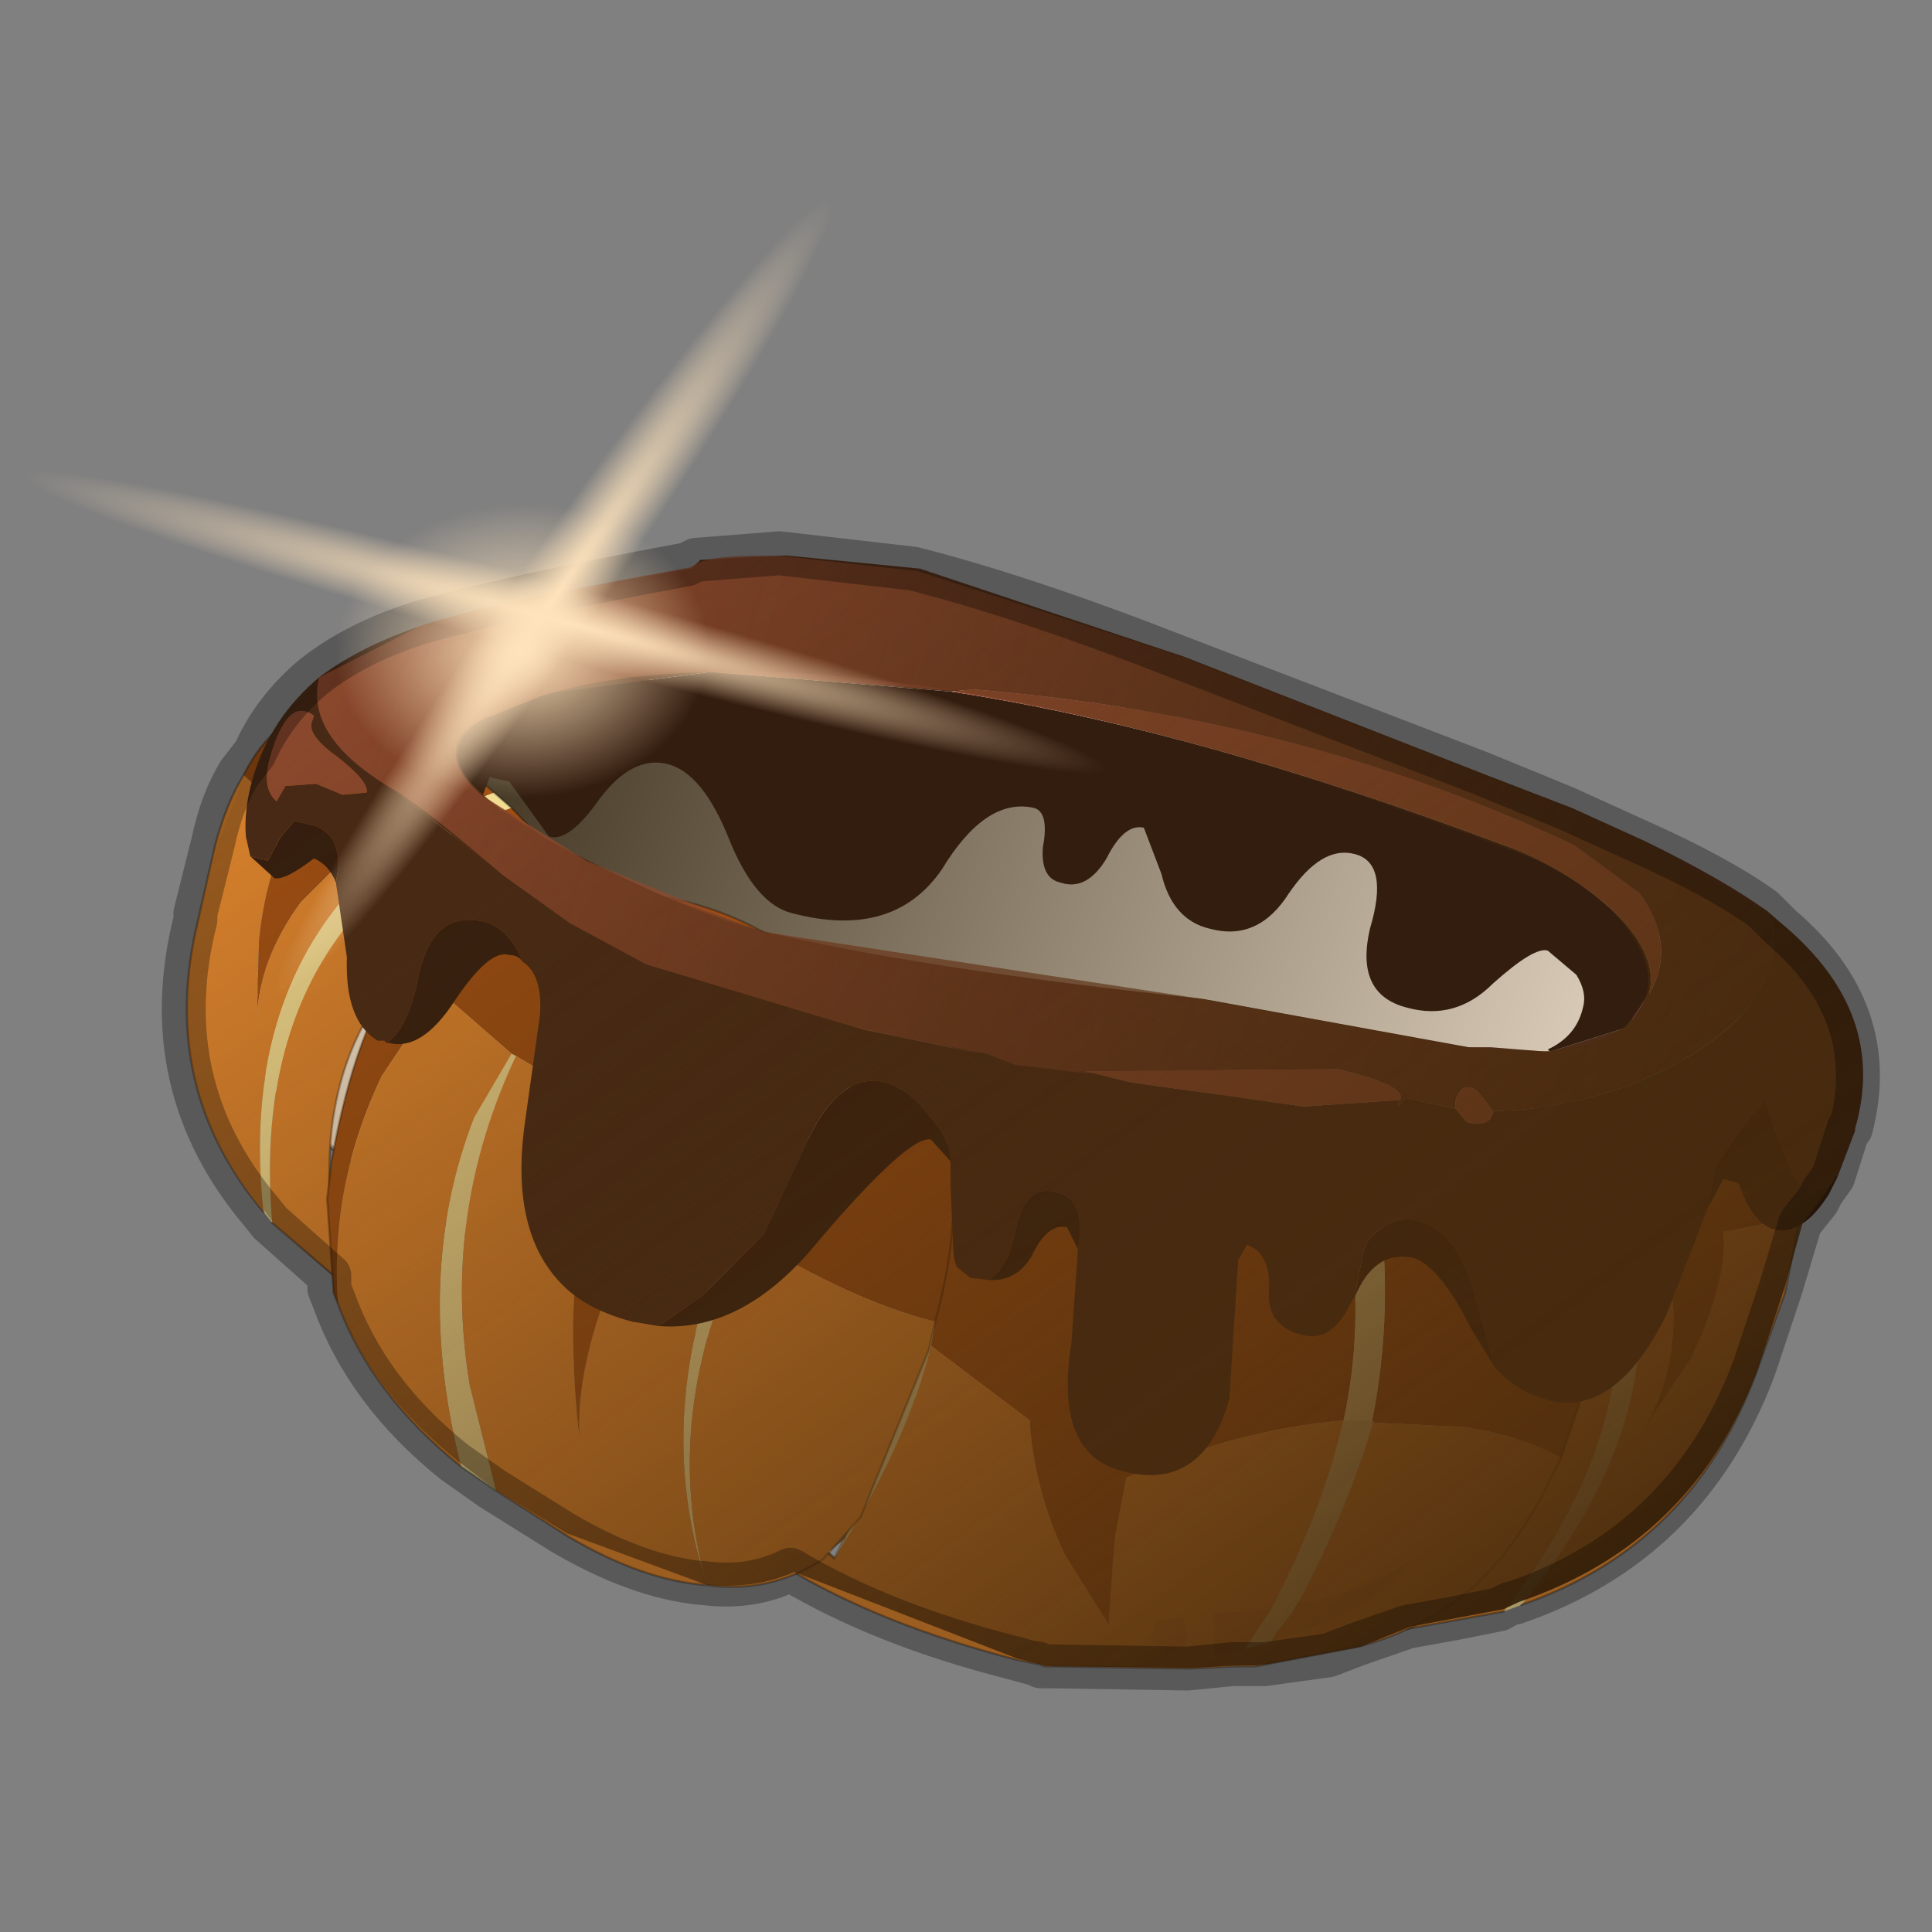 <?xml version="1.0" encoding="UTF-8" standalone="no"?>
<svg xmlns:xlink="http://www.w3.org/1999/xlink" height="440.0px" width="440.0px" xmlns="http://www.w3.org/2000/svg">
  <rect width="100%" height="100%" fill="#808080" stroke="none"/>
  <g transform="matrix(10.0, 0.0, 0.0, 10.0, 0.0, 0.0)">
    <use height="44.0" transform="matrix(1.0, 0.0, 0.0, 1.0, 0.0, 0.0)" width="44.0" xlink:href="#shape0"/>
    <use height="8.25" transform="matrix(0.866, 0.222, -0.232, 0.83, 10.376, 13.344)" width="33.35" xlink:href="#sprite0"/>
    <use height="25.35" transform="matrix(1.0, 0.0, 0.0, 1.0, 4.25, 12.65)" width="38.2" xlink:href="#shape2"/>
    <use height="12.1" transform="matrix(0.866, 0.222, -0.232, 0.83, 8.809, 9.909)" width="37.5" xlink:href="#sprite1"/>
    <use height="27.4" transform="matrix(0.866, 0.222, -0.232, 0.83, 7.643, 9.598)" width="42.1" xlink:href="#sprite2"/>
    <use height="26.4" transform="matrix(1.0, 0.0, 0.0, 1.0, 3.7, 12.1)" width="39.1" xlink:href="#shape5"/>
    <use height="14.6" transform="matrix(-2.223, -1.311, -0.889, 1.982, 33.831, 7.836)" width="12.9" xlink:href="#sprite3"/>
    <use height="1.3" transform="matrix(-8.059, -2.193, -2.86, 6.376, 18.986, 12.103)" width="1.3" xlink:href="#sprite4"/>
  </g>
  <defs>
    <g id="shape0" transform="matrix(1.0, 0.0, 0.0, 1.0, 0.0, 0.0)">
      <path d="M44.0 44.0 L0.0 44.0 0.0 0.0 44.0 0.0 44.0 44.0" fill="#43adca" fill-opacity="0.0" fill-rule="evenodd" stroke="none"/>
      <path d="M20.5 16.1 L18.7 15.85 14.35 15.45 Q9.85 15.45 9.45 16.95 9.3 17.55 9.75 18.25 10.55 19.2 12.6 20.4 L12.95 20.55 13.85 21.1 15.8 21.9 17.25 22.5 17.55 22.6 18.6 23.0 18.65 23.0 19.4 23.25 24.65 24.65 24.95 24.75 27.6 25.25 28.6 25.4 29.4 25.55 32.65 25.8 33.35 25.8 33.75 25.8 37.3 25.3 38.3 24.35 Q38.7 22.85 34.75 20.7 L31.35 19.15 28.3 18.05 26.7 17.55 26.0 17.35 24.85 17.05 24.55 16.95 22.2 16.4 20.55 16.1 20.5 16.1 M7.45 16.8 L7.5 16.5 Q7.7 15.65 8.75 15.2 10.2 14.45 13.3 14.4 L20.65 15.0 25.2 15.95 26.95 16.45 Q32.55 18.05 36.35 20.3 39.0 21.85 39.8 23.2 40.45 24.05 40.25 24.9 L40.2 25.1 Q39.4 26.75 34.9 26.95 L34.55 27.0 34.45 26.95 31.9 26.95 Q27.65 26.7 22.55 25.4 19.05 24.5 16.15 23.4 L13.2 22.05 11.4 21.05 11.05 20.85 Q7.3 18.55 7.45 16.8" fill="#ffffff" fill-rule="evenodd" stroke="none"/>
      <path d="M40.2 25.1 L38.45 31.35 38.4 31.55 Q37.55 33.25 32.65 33.4 L24.5 32.7 23.4 32.45 20.75 31.85 16.25 30.55 Q12.45 29.2 9.6 27.5 5.65 25.2 5.65 23.35 L5.7 23.15 5.8 22.7 7.45 16.8 Q7.3 18.55 11.05 20.85 L11.4 21.05 13.2 22.05 16.15 23.4 Q19.05 24.5 22.55 25.4 27.65 26.7 31.9 26.95 L34.45 26.95 34.55 27.0 34.9 26.95 Q39.4 26.75 40.2 25.1" fill="#f9e9d2" fill-rule="evenodd" stroke="none"/>
      <path d="M17.75 22.1 L17.95 22.05 17.9 22.1 17.75 22.1" fill="#403c3d" fill-rule="evenodd" stroke="none"/>
      <path d="M26.7 17.55 L28.3 18.05 31.35 19.15 34.75 20.7 Q38.7 22.85 38.3 24.35 L37.3 25.3 33.75 25.8 33.35 25.8 32.65 25.8 29.4 25.55 27.6 24.65 25.2 23.75 26.7 17.55" fill="#8f460f" fill-rule="evenodd" stroke="none"/>
      <path d="M15.8 21.9 L13.85 21.1 12.95 20.55 12.6 20.4 Q10.55 19.2 9.75 18.25 9.3 17.55 9.45 16.95 9.85 15.45 14.35 15.45 L18.7 15.85 20.5 16.1 19.65 22.4 17.95 22.1 17.95 22.05 17.75 22.1 15.8 21.9" fill="#63300a" fill-rule="evenodd" stroke="none"/>
      <path d="M19.65 22.4 L20.5 16.1 20.55 16.1 22.2 16.4 24.55 16.95 24.85 17.05 26.0 17.35 26.7 17.55 25.2 23.75 22.85 23.1 22.8 23.1 19.65 22.4" fill="#783b0d" fill-rule="evenodd" stroke="none"/>
      <path d="M17.95 22.05 L17.95 22.1 17.9 22.1 17.95 22.05" fill="url(#gradient0)" fill-rule="evenodd" stroke="none"/>
      <path d="M7.45 16.8 L7.5 16.5 Q7.7 15.65 8.75 15.2 10.2 14.45 13.3 14.4 L20.65 15.0 25.2 15.95 26.95 16.45 Q32.55 18.05 36.35 20.3 39.0 21.85 39.8 23.2 40.45 24.05 40.25 24.9 L40.2 25.1 38.45 31.35 38.4 31.55 Q37.55 33.25 32.65 33.4 L24.5 32.7 23.4 32.45 20.75 31.85 16.25 30.55 Q12.45 29.2 9.6 27.5 5.65 25.2 5.65 23.35 L5.7 23.15 5.7 22.95 5.8 22.7 7.45 16.8 M5.8 22.7 L5.7 23.15" fill="none" stroke="#000000" stroke-linecap="round" stroke-linejoin="round" stroke-opacity="0.302" stroke-width="0.1"/>
      <path d="M15.8 21.9 L17.75 22.1 17.95 22.05 M17.95 22.1 L19.65 22.4 22.8 23.1 22.85 23.1 25.2 23.75 27.6 24.65 29.4 25.55 28.6 25.4 27.6 25.25 24.95 24.75 24.65 24.65 19.4 23.25 18.65 23.0 18.6 23.0 17.55 22.6 17.25 22.5 15.8 21.9 M17.95 22.1 L17.9 22.1 17.75 22.1" fill="none" stroke="#000000" stroke-linecap="round" stroke-linejoin="round" stroke-opacity="0.302" stroke-width="0.3"/>
    </g>
    <linearGradient gradientTransform="matrix(0.02, 0.005, -0.002, 0.006, 19.0, 19.55)" gradientUnits="userSpaceOnUse" id="gradient0" spreadMethod="pad" x1="-819.2" x2="819.2">
      <stop offset="0.0" stop-color="#f4f6f7"/>
      <stop offset="0.992" stop-color="#999c9e"/>
    </linearGradient>
    <g id="sprite0" transform="matrix(1.0, 0.0, 0.0, 1.0, 16.65, 4.1)">
      <use height="8.25" transform="matrix(1.0, 0.0, 0.0, 1.0, -16.65, -4.1)" width="33.35" xlink:href="#shape1"/>
    </g>
    <g id="shape1" transform="matrix(1.0, 0.0, 0.0, 1.0, 16.65, 4.1)">
      <path d="M1.3 -4.1 L2.15 -4.05 4.05 -3.95 7.6 -3.6 11.8 -2.8 Q16.7 -1.55 16.7 0.25 16.7 1.0 15.9 1.65 14.8 2.5 12.25 3.2 L11.8 3.3 11.0 3.5 7.45 4.15 5.25 3.7 2.4 3.4 -0.35 3.3 -0.4 3.3 -4.0 3.45 -5.9 3.6 -5.95 3.55 -6.1 3.6 -8.3 4.0 -10.6 3.6 -11.8 3.3 -12.15 3.2 Q-14.75 2.5 -15.85 1.65 -16.65 1.0 -16.65 0.25 -16.65 -1.55 -11.8 -2.8 L-7.0 -3.65 -4.95 -3.9 -4.9 -3.9 -3.05 -4.05 -0.35 -4.1 0.0 -4.1 1.3 -4.1" fill="url(#gradient1)" fill-rule="evenodd" stroke="none"/>
    </g>
    <linearGradient gradientTransform="matrix(-0.02, -7.0E-4, 2.0E-4, -0.005, -0.5, 1.95)" gradientUnits="userSpaceOnUse" id="gradient1" spreadMethod="pad" x1="-819.2" x2="819.2">
      <stop offset="0.0" stop-color="#e1d3bf"/>
      <stop offset="1.0" stop-color="#3a2e1b"/>
    </linearGradient>
    <g id="shape2" transform="matrix(1.0, 0.0, 0.0, 1.0, -4.25, -12.65)">
      <path d="M41.0 27.7 L39.25 28.05 Q39.35 29.15 38.5 30.95 L37.4 32.6 Q38.2 31.3 38.1 29.65 L37.85 28.4 37.2 28.65 Q37.95 32.55 34.65 36.55 38.55 35.2 40.0 31.25 L40.65 29.45 41.0 27.7 M34.9 29.15 Q35.65 31.5 34.3 34.1 33.3 35.95 31.75 37.15 L34.25 36.7 Q37.45 32.55 36.7 28.8 L34.9 29.15" fill="#de852e" fill-rule="evenodd" stroke="none"/>
      <path d="M41.0 27.7 L40.9 26.25 Q40.65 25.25 40.05 24.4 L39.5 23.75 Q40.1 24.7 39.1 24.95 L37.9 25.0 35.55 25.1 Q36.55 26.25 37.0 27.85 L37.2 28.65 37.85 28.4 38.1 29.65 Q38.2 31.3 37.4 32.6 L38.5 30.95 Q39.35 29.15 39.25 28.05 L41.0 27.7 M35.05 25.25 L33.25 25.7 31.2 26.65 Q30.0 26.9 31.45 26.7 L33.1 26.8 33.7 27.0 33.85 27.25 34.9 29.15 36.7 28.8 36.5 28.0 Q36.0 26.35 35.05 25.25" fill="#a04f12" fill-rule="evenodd" stroke="none"/>
      <path d="M37.2 28.65 L37.0 27.85 Q36.55 26.25 35.55 25.1 L35.05 25.25 Q36.0 26.35 36.5 28.0 L36.7 28.8 Q37.45 32.55 34.25 36.7 L34.65 36.55 Q37.95 32.55 37.2 28.65" fill="#f2dc91" fill-rule="evenodd" stroke="none"/>
      <path d="M35.55 25.1 L37.9 25.0 39.1 24.95 Q40.1 24.7 39.5 23.75 L40.05 24.4 Q40.65 25.25 40.9 26.25 L41.0 27.7 M35.55 25.1 L35.05 25.25 33.25 25.7 31.2 26.65 Q30.0 26.9 31.45 26.7 L33.1 26.8 33.7 27.0 33.85 27.25 34.9 29.15 Q35.65 31.5 34.3 34.1 33.3 35.95 31.75 37.15 L34.25 36.7 M34.65 36.55 Q38.55 35.2 40.0 31.25 L40.65 29.45 41.0 27.7" fill="none" stroke="#000000" stroke-linecap="round" stroke-linejoin="round" stroke-opacity="0.302" stroke-width="0.05"/>
      <path d="M31.0 25.95 L32.9 26.45 34.8 27.4 35.75 28.55 35.7 28.6 35.8 28.6 Q36.4 29.95 36.1 31.6 L35.55 33.2 Q34.65 32.7 33.35 32.5 L31.3 32.4 31.25 32.35 Q31.65 30.35 31.5 28.3 L31.0 25.95 M19.95 24.65 L24.05 24.55 28.55 25.3 30.15 25.7 30.75 28.2 Q31.05 30.25 30.6 32.35 28.2 32.55 25.65 33.65 L25.4 34.95 25.35 35.5 25.25 37.0 24.25 35.4 Q23.55 33.9 23.45 32.35 L21.2 30.65 Q21.65 28.45 21.1 26.65 20.75 25.55 19.95 24.7 L19.95 24.65" fill="#a04f12" fill-rule="evenodd" stroke="none"/>
      <path d="M35.55 33.2 L35.1 34.1 Q34.45 35.3 33.6 36.1 32.45 37.1 30.95 37.5 L28.85 37.9 28.6 37.95 28.1 37.95 27.1 38.0 24.0 37.95 23.8 37.95 23.65 37.9 23.15 37.8 Q20.05 37.0 17.9 35.7 L18.3 34.9 18.35 34.95 19.0 35.5 Q20.65 32.9 21.2 30.65 L23.45 32.35 Q23.55 33.9 24.25 35.4 L25.25 37.0 25.35 35.5 25.4 34.95 25.65 33.65 Q28.2 32.55 30.6 32.35 30.1 34.45 28.95 36.65 L27.65 36.75 27.65 37.7 28.35 37.55 28.95 37.4 29.3 37.25 Q31.35 36.65 32.05 35.6 31.15 36.2 29.8 36.5 L29.55 36.5 29.6 36.45 Q30.7 34.35 31.25 32.45 L31.25 32.35 31.3 32.4 33.35 32.5 Q34.65 32.7 35.55 33.2 M26.95 36.85 L26.35 36.9 26.2 37.35 26.55 37.65 26.9 37.55 27.05 37.3 26.95 36.85" fill="#de852e" fill-rule="evenodd" stroke="none"/>
      <path d="M28.95 36.65 L28.35 37.55 27.65 37.7 27.65 36.75 28.95 36.65 M28.95 37.4 L29.05 37.2 29.45 36.7 29.55 36.5 29.8 36.5 Q31.15 36.2 32.05 35.6 31.35 36.65 29.3 37.25 L28.95 37.4 M26.95 36.85 L27.05 37.3 26.9 37.55 26.55 37.65 26.2 37.35 26.35 36.9 26.95 36.85" fill="#cc782b" fill-rule="evenodd" stroke="none"/>
      <path d="M30.15 25.7 L30.85 25.9 31.0 25.95 31.5 28.3 Q31.65 30.35 31.25 32.35 L30.6 32.35 Q31.05 30.25 30.75 28.2 L30.15 25.7" fill="#f2dc91" fill-rule="evenodd" stroke="none"/>
      <path d="M19.0 35.5 Q20.4 32.7 20.7 30.4 21.0 28.2 20.45 26.3 L19.5 24.65 19.8 24.65 19.95 24.65 19.95 24.7 Q20.75 25.55 21.1 26.65 21.65 28.45 21.2 30.65 20.65 32.9 19.0 35.5 M30.6 32.35 L31.25 32.35 31.25 32.45 Q30.7 34.35 29.6 36.45 L29.55 36.5 29.45 36.7 29.05 37.2 28.95 37.4 28.35 37.55 28.95 36.65 Q30.1 34.45 30.6 32.35" fill="#dec985" fill-rule="evenodd" stroke="none"/>
      <path d="M31.0 25.95 L32.9 26.45 34.8 27.4 35.75 28.55 35.7 28.6 35.8 28.6 Q36.4 29.95 36.1 31.6 L35.55 33.2 35.1 34.1 Q34.45 35.3 33.6 36.1 32.45 37.1 30.95 37.5 L28.85 37.9 28.6 37.95 28.1 37.95 27.1 38.0 24.0 37.95 23.8 37.95 23.65 37.9 23.15 37.8 Q20.05 37.0 17.9 35.7 L18.3 34.9 18.35 34.95 19.0 35.5 Q20.4 32.7 20.7 30.4 21.0 28.2 20.45 26.3 L19.5 24.65 19.8 24.65 19.95 24.65 24.05 24.55 28.55 25.3 30.15 25.7 30.85 25.9 31.0 25.95 Z" fill="none" stroke="#000000" stroke-linecap="round" stroke-linejoin="round" stroke-opacity="0.302" stroke-width="0.05"/>
      <path d="M5.55 17.65 L6.75 18.75 Q6.1 19.6 5.9 21.4 L5.85 23.2 Q5.9 21.85 6.85 20.55 L7.75 19.65 8.15 20.1 Q5.5 22.9 6.0 27.6 3.6 24.75 4.5 21.0 L4.9 19.25 Q5.15 18.3 5.55 17.65 M9.7 21.6 Q7.85 23.15 7.55 25.75 7.35 27.75 7.95 29.35 L6.2 27.85 Q5.8 23.15 8.45 20.45 L9.7 21.6" fill="#de852e" fill-rule="evenodd" stroke="none"/>
      <path d="M5.55 17.65 Q5.9 16.95 6.4 16.55 L8.05 15.5 8.9 15.2 Q7.85 15.7 8.55 16.35 L9.5 16.9 Q10.4 17.3 11.25 18.05 9.9 18.55 8.65 19.6 L8.15 20.1 7.75 19.65 6.85 20.55 Q5.9 21.85 5.85 23.2 L5.9 21.4 Q6.1 19.6 6.75 18.75 L5.55 17.65 M11.65 18.4 L12.75 19.55 13.95 21.2 Q14.75 22.0 13.7 21.1 L12.35 20.45 11.7 20.4 11.55 20.5 Q10.5 20.95 9.7 21.6 L8.45 20.45 9.0 19.9 Q10.3 18.85 11.65 18.4" fill="#a04f12" fill-rule="evenodd" stroke="none"/>
      <path d="M8.15 20.1 L8.65 19.6 Q9.9 18.55 11.25 18.05 L11.65 18.4 Q10.3 18.85 9.0 19.9 L8.45 20.45 Q5.8 23.15 6.2 27.85 L6.0 27.6 Q5.5 22.9 8.15 20.1" fill="#f2dc91" fill-rule="evenodd" stroke="none"/>
      <path d="M11.25 18.05 Q10.4 17.3 9.5 16.9 L8.55 16.35 Q7.85 15.7 8.9 15.2 L8.05 15.5 6.4 16.55 Q5.9 16.95 5.55 17.65 M11.25 18.05 L11.65 18.4 12.75 19.55 13.95 21.2 Q14.75 22.0 13.7 21.1 L12.35 20.45 11.7 20.4 11.55 20.5 Q10.5 20.95 9.7 21.6 7.85 23.15 7.55 25.75 7.35 27.75 7.95 29.35 L6.2 27.85 M6.0 27.6 Q3.6 24.75 4.5 21.0 L4.9 19.25 Q5.15 18.3 5.55 17.65" fill="none" stroke="#000000" stroke-linecap="round" stroke-linejoin="round" stroke-opacity="0.302" stroke-width="0.05"/>
      <path d="M7.7 29.7 L7.6 29.45 7.45 27.3 7.55 26.45 Q8.1 23.35 9.2 21.95 9.8 21.15 10.65 20.8 L11.05 20.7 11.6 20.65 11.6 20.55 Q15.65 19.7 18.45 21.95 L19.8 23.1 17.2 26.65 16.65 27.9 15.05 26.85 14.05 28.85 Q13.1 31.15 13.2 32.75 13.05 31.6 13.05 30.1 13.15 27.05 14.0 25.4 L11.75 24.05 11.65 24.0 10.1 22.65 10.0 22.55 8.7 24.5 Q7.5 27.0 7.7 29.7 M20.3 23.6 L20.9 24.35 Q22.3 26.4 21.3 30.1 19.45 29.65 17.0 28.15 L17.75 26.75 20.3 23.6" fill="#a04f12" fill-rule="evenodd" stroke="none"/>
      <path d="M11.65 24.0 L11.75 24.05 Q10.05 27.65 10.7 31.55 L11.3 33.95 10.5 33.4 Q9.4 29.05 10.8 25.45 L11.65 24.0 M16.65 27.9 L17.2 26.65 19.8 23.1 20.3 23.6 17.75 26.75 17.0 28.15 Q15.0 32.25 16.1 36.1 14.8 32.15 16.65 27.9" fill="#f2dc91" fill-rule="evenodd" stroke="none"/>
      <path d="M7.7 29.7 Q7.5 27.0 8.7 24.5 L10.0 22.55 10.1 22.65 11.65 24.0 10.8 25.45 Q9.4 29.05 10.5 33.4 8.45 31.75 7.7 29.7 M11.75 24.05 L14.0 25.4 Q13.15 27.05 13.05 30.1 13.05 31.6 13.2 32.75 13.1 31.15 14.05 28.85 L15.05 26.85 16.65 27.9 Q14.8 32.15 16.1 36.1 15.0 32.25 17.0 28.15 19.45 29.65 21.3 30.1 L21.15 30.75 19.6 34.55 18.75 35.5 Q17.55 36.3 16.1 36.1 14.65 36.0 12.95 35.0 L11.3 33.95 10.7 31.55 Q10.05 27.65 11.75 24.05" fill="#de852e" fill-rule="evenodd" stroke="none"/>
      <path d="M19.8 23.1 L18.45 21.95 Q15.65 19.7 11.6 20.55 L11.6 20.65 11.05 20.7 10.65 20.8 Q9.8 21.15 9.2 21.95 8.1 23.35 7.55 26.45 L7.45 27.3 7.6 29.45 7.7 29.7 M19.8 23.1 L20.3 23.6 20.9 24.35 Q22.3 26.4 21.3 30.1 L21.15 30.75 19.6 34.55 18.75 35.5 Q17.55 36.3 16.1 36.1 14.65 36.0 12.95 35.0 L11.3 33.95 10.5 33.4 Q8.45 31.75 7.7 29.7" fill="none" stroke="#000000" stroke-linecap="round" stroke-linejoin="round" stroke-opacity="0.302" stroke-width="0.05"/>
      <path d="M19.05 22.35 L22.8 23.15 27.55 24.7 29.35 25.6 28.6 25.45 27.55 25.3 24.6 24.7 23.55 24.45 19.05 22.35 Z" fill="none" stroke="#000000" stroke-linecap="round" stroke-linejoin="round" stroke-opacity="0.302" stroke-width="0.5"/>
      <path d="M37.55 22.65 Q38.2 21.55 37.35 20.35 L35.85 19.25 Q29.6 16.3 22.15 15.7 L21.65 15.75 16.2 15.3 12.4 15.8 11.25 16.25 Q10.6 16.55 10.45 17.0 10.3 17.5 11.0 18.1 11.7 18.75 13.4 19.6 15.9 20.85 17.35 21.2 20.85 22.05 27.4 22.75 L33.45 23.85 33.95 23.85 35.2 23.95 35.3 23.95 37.05 23.4 37.55 22.65 M7.3 15.4 Q8.25 14.7 9.6 14.25 11.45 13.65 15.75 12.95 L15.95 12.75 17.9 12.65 20.95 12.95 26.95 14.95 33.85 17.65 35.8 18.4 37.45 19.15 Q39.2 20.0 40.25 20.75 40.5 21.25 40.3 22.0 39.85 23.6 37.15 24.7 35.45 25.3 34.0 25.3 L33.65 24.85 Q33.3 24.6 33.15 25.05 L33.15 25.25 32.0 25.0 31.85 25.2 31.9 24.95 31.9 25.05 Q32.0 24.7 30.45 24.35 L24.75 24.4 23.15 24.25 22.5 24.0 22.05 23.95 21.85 23.9 19.75 23.45 14.75 21.95 13.05 21.0 11.45 19.9 8.9 17.95 Q7.0 16.75 7.3 15.4" fill="#4e2d18" fill-rule="evenodd" stroke="none"/>
      <path d="M37.55 22.65 L37.05 23.4 35.3 23.95 35.25 23.9 Q35.9 23.6 36.05 22.95 36.15 22.6 35.9 22.2 L35.25 21.65 Q34.95 21.55 34.0 22.4 33.15 23.25 32.05 22.95 30.85 22.65 31.2 21.15 31.65 19.65 30.85 19.45 30.1 19.25 29.35 20.35 28.65 21.45 27.55 21.15 26.7 20.95 26.45 19.9 L26.05 18.85 Q25.6 18.75 25.2 19.55 24.75 20.3 24.15 20.1 23.7 20.0 23.75 19.3 23.9 18.5 23.55 18.4 22.45 18.15 21.45 19.8 20.35 21.4 18.05 20.8 17.2 20.6 16.6 19.1 16.0 17.6 15.2 17.4 14.4 17.2 13.65 18.2 12.95 19.2 12.5 19.05 L11.6 17.8 11.15 17.7 11.0 18.1 Q10.3 17.5 10.45 17.0 10.6 16.55 11.25 16.25 L12.4 15.8 16.2 15.3 21.65 15.75 Q27.25 16.6 34.4 19.3 35.8 19.85 36.8 20.8 37.8 21.8 37.55 22.65 M41.85 26.8 L41.65 27.2 Q41.05 28.15 40.4 28.0 39.9 27.85 39.6 26.95 L39.25 26.85 38.9 27.5 39.05 26.6 39.65 25.7 40.2 25.05 Q40.8 26.95 41.1 27.05 41.65 27.2 41.8 26.75 L41.85 26.8 M34.05 31.15 L33.5 30.25 Q32.8 28.85 32.2 28.65 31.3 28.45 30.85 29.55 L31.05 28.5 Q31.15 28.15 31.5 27.95 31.9 27.7 32.25 27.8 33.2 28.0 33.6 29.55 L34.05 31.15 M24.55 28.45 L24.3 27.95 Q23.85 27.85 23.5 28.6 23.15 29.2 22.5 29.15 22.9 28.95 23.1 28.15 23.3 26.95 24.05 27.15 24.75 27.3 24.55 28.45 M21.65 26.45 L21.2 25.95 Q20.7 25.85 18.65 28.25 16.95 30.35 15.0 30.2 L16.0 29.5 17.4 28.1 18.4 25.95 Q19.15 24.4 20.15 24.65 20.7 24.8 21.15 25.4 21.65 25.95 21.65 26.45 M11.9 21.9 Q11.8 21.75 11.6 21.75 11.15 21.6 10.35 22.8 9.6 23.95 8.85 23.75 L8.8 23.75 Q9.3 23.45 9.55 22.15 9.9 20.7 11.05 21.0 11.6 21.15 11.9 21.9 M7.65 20.1 Q7.5 19.7 7.15 19.55 6.5 20.05 6.25 20.0 L5.7 19.5 6.1 19.6 6.4 19.05 6.7 18.7 7.15 18.8 Q7.75 19.0 7.7 19.8 L7.65 20.1" fill="#331d0f" fill-rule="evenodd" stroke="none"/>
      <path d="M7.3 15.4 Q7.0 16.75 8.9 17.95 L11.45 19.9 13.05 21.0 14.75 21.95 19.75 23.45 21.85 23.9 22.05 23.95 22.5 24.0 23.15 24.25 24.75 24.4 25.75 24.65 29.7 25.2 31.9 25.05 31.9 24.95 31.85 25.2 32.0 25.0 33.15 25.25 33.4 25.55 Q33.9 25.7 34.0 25.35 L34.0 25.3 Q35.45 25.3 37.15 24.7 39.85 23.6 40.3 22.0 40.5 21.25 40.25 20.75 L40.65 21.1 Q43.0 23.1 42.25 25.7 L42.25 25.75 41.85 26.8 41.8 26.75 Q41.65 27.2 41.1 27.05 40.8 26.95 40.2 25.05 L39.65 25.7 39.05 26.6 38.9 27.5 37.95 29.95 Q36.8 32.25 35.3 31.9 34.55 31.7 34.05 31.15 L33.6 29.55 Q33.2 28.0 32.25 27.8 31.9 27.7 31.5 27.95 31.15 28.15 31.05 28.5 L30.85 29.55 30.8 29.6 Q30.35 30.6 29.65 30.4 28.85 30.2 28.9 29.4 28.95 28.55 28.4 28.35 L28.2 28.7 28.1 30.25 28.0 31.85 Q27.4 34.0 25.55 33.5 24.0 33.1 24.4 30.6 L24.55 28.45 Q24.75 27.3 24.05 27.15 23.3 26.95 23.1 28.15 22.9 28.95 22.5 29.15 L22.1 29.1 21.85 28.9 Q21.7 28.85 21.7 28.15 L21.65 27.05 21.65 26.55 21.65 26.45 Q21.65 25.95 21.15 25.4 20.7 24.8 20.15 24.65 19.15 24.4 18.4 25.95 L17.4 28.1 16.0 29.5 15.0 30.2 14.4 30.1 Q13.45 29.85 12.9 29.35 11.6 28.15 11.95 25.6 L12.3 23.1 12.3 23.05 Q12.35 22.2 11.9 21.9 11.6 21.15 11.05 21.0 9.9 20.7 9.55 22.15 9.3 23.45 8.8 23.75 L8.75 23.7 8.6 23.7 Q7.85 23.25 7.9 21.8 L7.65 20.1 7.7 19.8 Q7.75 19.0 7.15 18.8 L6.7 18.7 6.4 19.05 6.1 19.6 5.7 19.5 5.6 19.05 Q5.55 18.45 5.75 17.75 6.15 16.35 7.3 15.4 M7.8 18.1 L8.35 18.05 Q8.4 17.8 7.7 17.25 7.0 16.75 7.1 16.45 L7.15 16.3 Q6.55 15.85 6.15 17.25 5.95 17.95 6.3 18.25 L6.5 17.9 7.2 17.85 7.8 18.1" fill="#472916" fill-rule="evenodd" stroke="none"/>
      <path d="M21.65 15.75 L22.15 15.7 Q29.6 16.3 35.85 19.25 L37.35 20.35 Q38.2 21.55 37.55 22.65 37.8 21.8 36.8 20.8 35.8 19.85 34.4 19.3 27.25 16.6 21.65 15.75 M24.75 24.4 L30.45 24.35 Q32.0 24.7 31.9 25.05 L29.7 25.2 25.75 24.65 24.75 24.4 M33.15 25.25 L33.15 25.05 Q33.3 24.6 33.65 24.85 L34.0 25.3 34.0 25.35 Q33.9 25.7 33.4 25.55 L33.15 25.25 M7.8 18.1 L7.2 17.85 6.5 17.9 6.3 18.25 Q5.95 17.95 6.15 17.25 6.55 15.85 7.15 16.3 L7.1 16.45 Q7.0 16.75 7.7 17.25 8.4 17.8 8.35 18.05 L7.8 18.1" fill="#8d492e" fill-rule="evenodd" stroke="none"/>
    </g>
    <g id="sprite1" transform="matrix(1.0, 0.0, 0.0, 1.0, 18.75, 6.05)">
      <use height="12.1" transform="matrix(1.0, 0.0, 0.0, 1.0, -18.75, -6.05)" width="37.5" xlink:href="#shape3"/>
    </g>
    <g id="shape3" transform="matrix(1.0, 0.0, 0.0, 1.0, 18.75, 6.05)">
      <path d="M13.85 2.15 L14.0 2.1 Q15.2 1.65 15.7 1.0 L16.0 0.0 Q16.35 -1.45 15.15 -2.5 L13.15 -3.3 Q5.55 -4.85 -2.65 -3.35 L-3.2 -3.2 -9.2 -2.1 Q-11.6 -1.4 -13.15 -0.4 L-14.25 0.45 Q-14.9 0.9 -14.9 1.45 -14.9 2.05 -13.95 2.55 L-10.9 3.55 -6.15 4.2 5.1 3.05 11.95 2.55 12.5 2.45 13.85 2.15 M10.5 -4.55 L12.8 -4.25 14.85 -3.9 18.35 -2.9 Q18.75 -2.4 18.75 -1.5 18.75 0.45 16.15 2.4 14.55 3.55 13.0 4.0 L12.5 3.6 Q12.0 3.45 12.0 4.0 L12.05 4.2 10.75 4.2 10.65 4.5 10.65 4.35 Q10.65 3.9 8.9 4.0 L2.8 5.7 1.0 5.95 0.2 5.85 -0.3 5.9 -0.5 5.9 -2.95 6.05 -8.75 5.8 -10.9 5.25 -12.9 4.45 Q-15.35 3.2 -16.25 2.95 -18.7 2.2 -18.75 0.6 L-16.6 -1.4 Q-14.8 -2.55 -10.4 -4.65 L-10.2 -4.85 Q-9.7 -5.2 -8.2 -5.55 L-4.8 -6.05 2.25 -5.6 10.5 -4.55" fill="url(#gradient2)" fill-rule="evenodd" stroke="none"/>
    </g>
    <linearGradient gradientTransform="matrix(0.023, 0.0, 0.0, 0.007, 0.0, 0.0)" gradientUnits="userSpaceOnUse" id="gradient2" spreadMethod="pad" x1="-819.2" x2="819.2">
      <stop offset="0.0" stop-color="#8d492e"/>
      <stop offset="1.0" stop-color="#8c462e" stop-opacity="0.0"/>
    </linearGradient>
    <g id="sprite2" transform="matrix(1.0, 0.0, 0.0, 1.0, 21.05, 13.7)">
      <use height="27.4" transform="matrix(1.0, 0.0, 0.0, 1.0, -21.05, -13.7)" width="42.1" xlink:href="#shape4"/>
    </g>
    <g id="shape4" transform="matrix(1.0, 0.0, 0.0, 1.0, 21.05, 13.7)">
      <path d="M15.05 -7.65 L15.05 -7.7 Q15.0 -8.65 13.7 -9.5 12.35 -10.3 10.65 -10.45 -2.45 -12.0 -10.15 -9.75 L-12.55 -8.85 -14.1 -8.05 -15.2 -7.2 Q-15.85 -6.75 -15.85 -6.2 L-15.65 -5.65 -14.9 -5.1 -13.05 -4.4 -11.85 -4.1 -9.8 -3.7 -7.1 -3.45 -6.9 -3.45 4.15 -4.6 11.0 -5.1 11.55 -5.2 12.9 -5.5 13.05 -5.55 Q15.05 -6.3 15.05 -7.65 M17.4 -10.55 L17.95 -10.3 Q21.05 -8.75 21.05 -5.6 L21.05 -5.55 20.95 -4.2 20.8 -3.7 20.45 -2.8 20.45 -1.0 20.35 1.25 Q19.95 6.1 16.1 8.75 L15.75 9.05 13.6 10.1 12.5 10.95 10.35 12.0 10.1 12.1 9.55 12.25 8.5 12.6 5.15 13.45 4.9 13.5 4.75 13.5 4.15 13.5 -1.9 12.75 Q-2.75 13.45 -3.95 13.65 L-4.0 13.65 -7.75 13.25 -9.8 12.6 -10.85 12.15 Q-13.55 10.9 -14.95 8.85 L-15.15 8.55 -15.25 8.2 -17.05 7.25 -17.35 7.0 Q-20.85 4.5 -21.0 0.0 L-21.05 -2.1 -20.85 -4.05 -20.65 -4.7 Q-20.45 -5.95 -19.7 -7.05 L-17.55 -9.05 Q-15.75 -10.2 -11.35 -12.3 L-11.15 -12.5 Q-10.65 -12.85 -9.15 -13.2 L-5.75 -13.7 1.3 -13.25 9.55 -12.2 11.85 -11.9 13.9 -11.55 17.4 -10.55 M-0.9 11.6 L-1.2 12.0 -1.0 12.1 -0.9 11.6 M-16.1 5.25 L-16.1 4.95 -16.15 4.95 -16.1 5.25" fill="url(#gradient3)" fill-rule="evenodd" stroke="none"/>
    </g>
    <linearGradient gradientTransform="matrix(-0.021, -0.015, 0.01, -0.013, 0.0, 0.0)" gradientUnits="userSpaceOnUse" id="gradient3" spreadMethod="pad" x1="-819.2" x2="819.2">
      <stop offset="0.0" stop-color="#482b0d"/>
      <stop offset="1.0" stop-color="#472a0c" stop-opacity="0.0"/>
    </linearGradient>
    <g id="shape5" transform="matrix(1.0, 0.0, 0.0, 1.0, -3.7, -12.1)">
      <path d="M37.3 19.15 L35.65 18.4 33.7 17.6 26.8 14.95 Q23.35 13.6 20.8 12.95 L17.75 12.6 15.85 12.75 15.65 12.85 Q11.35 13.65 9.5 14.2 8.1 14.65 7.15 15.4 6.25 16.15 5.8 17.15 L5.45 17.6 Q5.05 18.25 4.85 19.2 L4.45 20.8 4.45 20.95 Q3.5 24.7 5.95 27.6 L6.15 27.85 7.5 29.05 7.5 29.35 7.6 29.6 Q8.35 31.7 10.35 33.3 L11.2 33.9 12.8 34.9 Q14.5 35.9 15.95 36.05 L16.0 36.05 Q17.1 36.2 18.0 35.75 20.1 37.0 23.05 37.75 L23.6 37.9 Q23.65 37.85 23.7 37.95 L23.95 37.95 27.05 38.0 28.05 37.9 28.55 37.9 28.8 37.9 30.25 37.7 30.9 37.45 32.05 37.05 33.15 36.85 34.15 36.65 Q34.4 36.5 34.5 36.5 38.45 35.15 39.95 31.15 L40.55 29.35 41.0 27.85 41.4 27.35 41.5 27.15 41.75 26.8 42.1 25.7 42.15 25.7 Q42.85 23.05 40.55 21.1 L40.15 20.7 Q39.1 19.95 37.3 19.15 Z" fill="none" stroke="#000000" stroke-linecap="round" stroke-linejoin="round" stroke-opacity="0.302" stroke-width="1.0"/>
    </g>
    <g id="sprite3" transform="matrix(1.0, 0.0, 0.0, 1.0, 6.45, 7.3)">
      <use height="1.3" transform="matrix(9.917, 3.148, 0.0, 0.78, -6.442, -2.389)" width="1.3" xlink:href="#sprite4"/>
      <use height="1.3" transform="matrix(-1.662, -10.258, 0.594, -0.973, 0.868, 7.31)" width="1.3" xlink:href="#sprite4"/>
    </g>
    <g id="sprite4" transform="matrix(1.0, 0.0, 0.0, 1.0, 0.7, 0.75)">
      <use height="2.3" transform="matrix(0.565, 0.0, 0.0, 0.565, -0.7, -0.75)" width="2.3" xlink:href="#sprite5"/>
    </g>
    <g id="sprite5" transform="matrix(1.0, 0.0, 0.0, 1.0, 1.15, 1.15)">
      <use height="2.3" transform="matrix(1.0, 0.0, 0.0, 1.0, -1.15, -1.15)" width="2.3" xlink:href="#shape6"/>
    </g>
    <g id="shape6" transform="matrix(1.0, 0.0, 0.0, 1.0, 1.15, 1.15)">
      <path d="M0.8 0.8 Q0.5 1.15 0.0 1.15 -0.5 1.15 -0.85 0.8 L-1.15 0.0 -0.85 -0.85 Q-0.5 -1.15 0.0 -1.15 L0.8 -0.85 1.15 0.0 Q1.15 0.5 0.8 0.8" fill="url(#gradient4)" fill-rule="evenodd" stroke="none"/>
    </g>
    <radialGradient cx="0" cy="0" gradientTransform="matrix(0.002, 0.0, 0.0, 0.002, 0.0, 0.0)" gradientUnits="userSpaceOnUse" id="gradient4" r="819.2" spreadMethod="pad">
      <stop offset="0.0" stop-color="#fee3bc"/>
      <stop offset="0.537" stop-color="#ffe3bd" stop-opacity="0.0"/>
    </radialGradient>
  </defs>
</svg>
